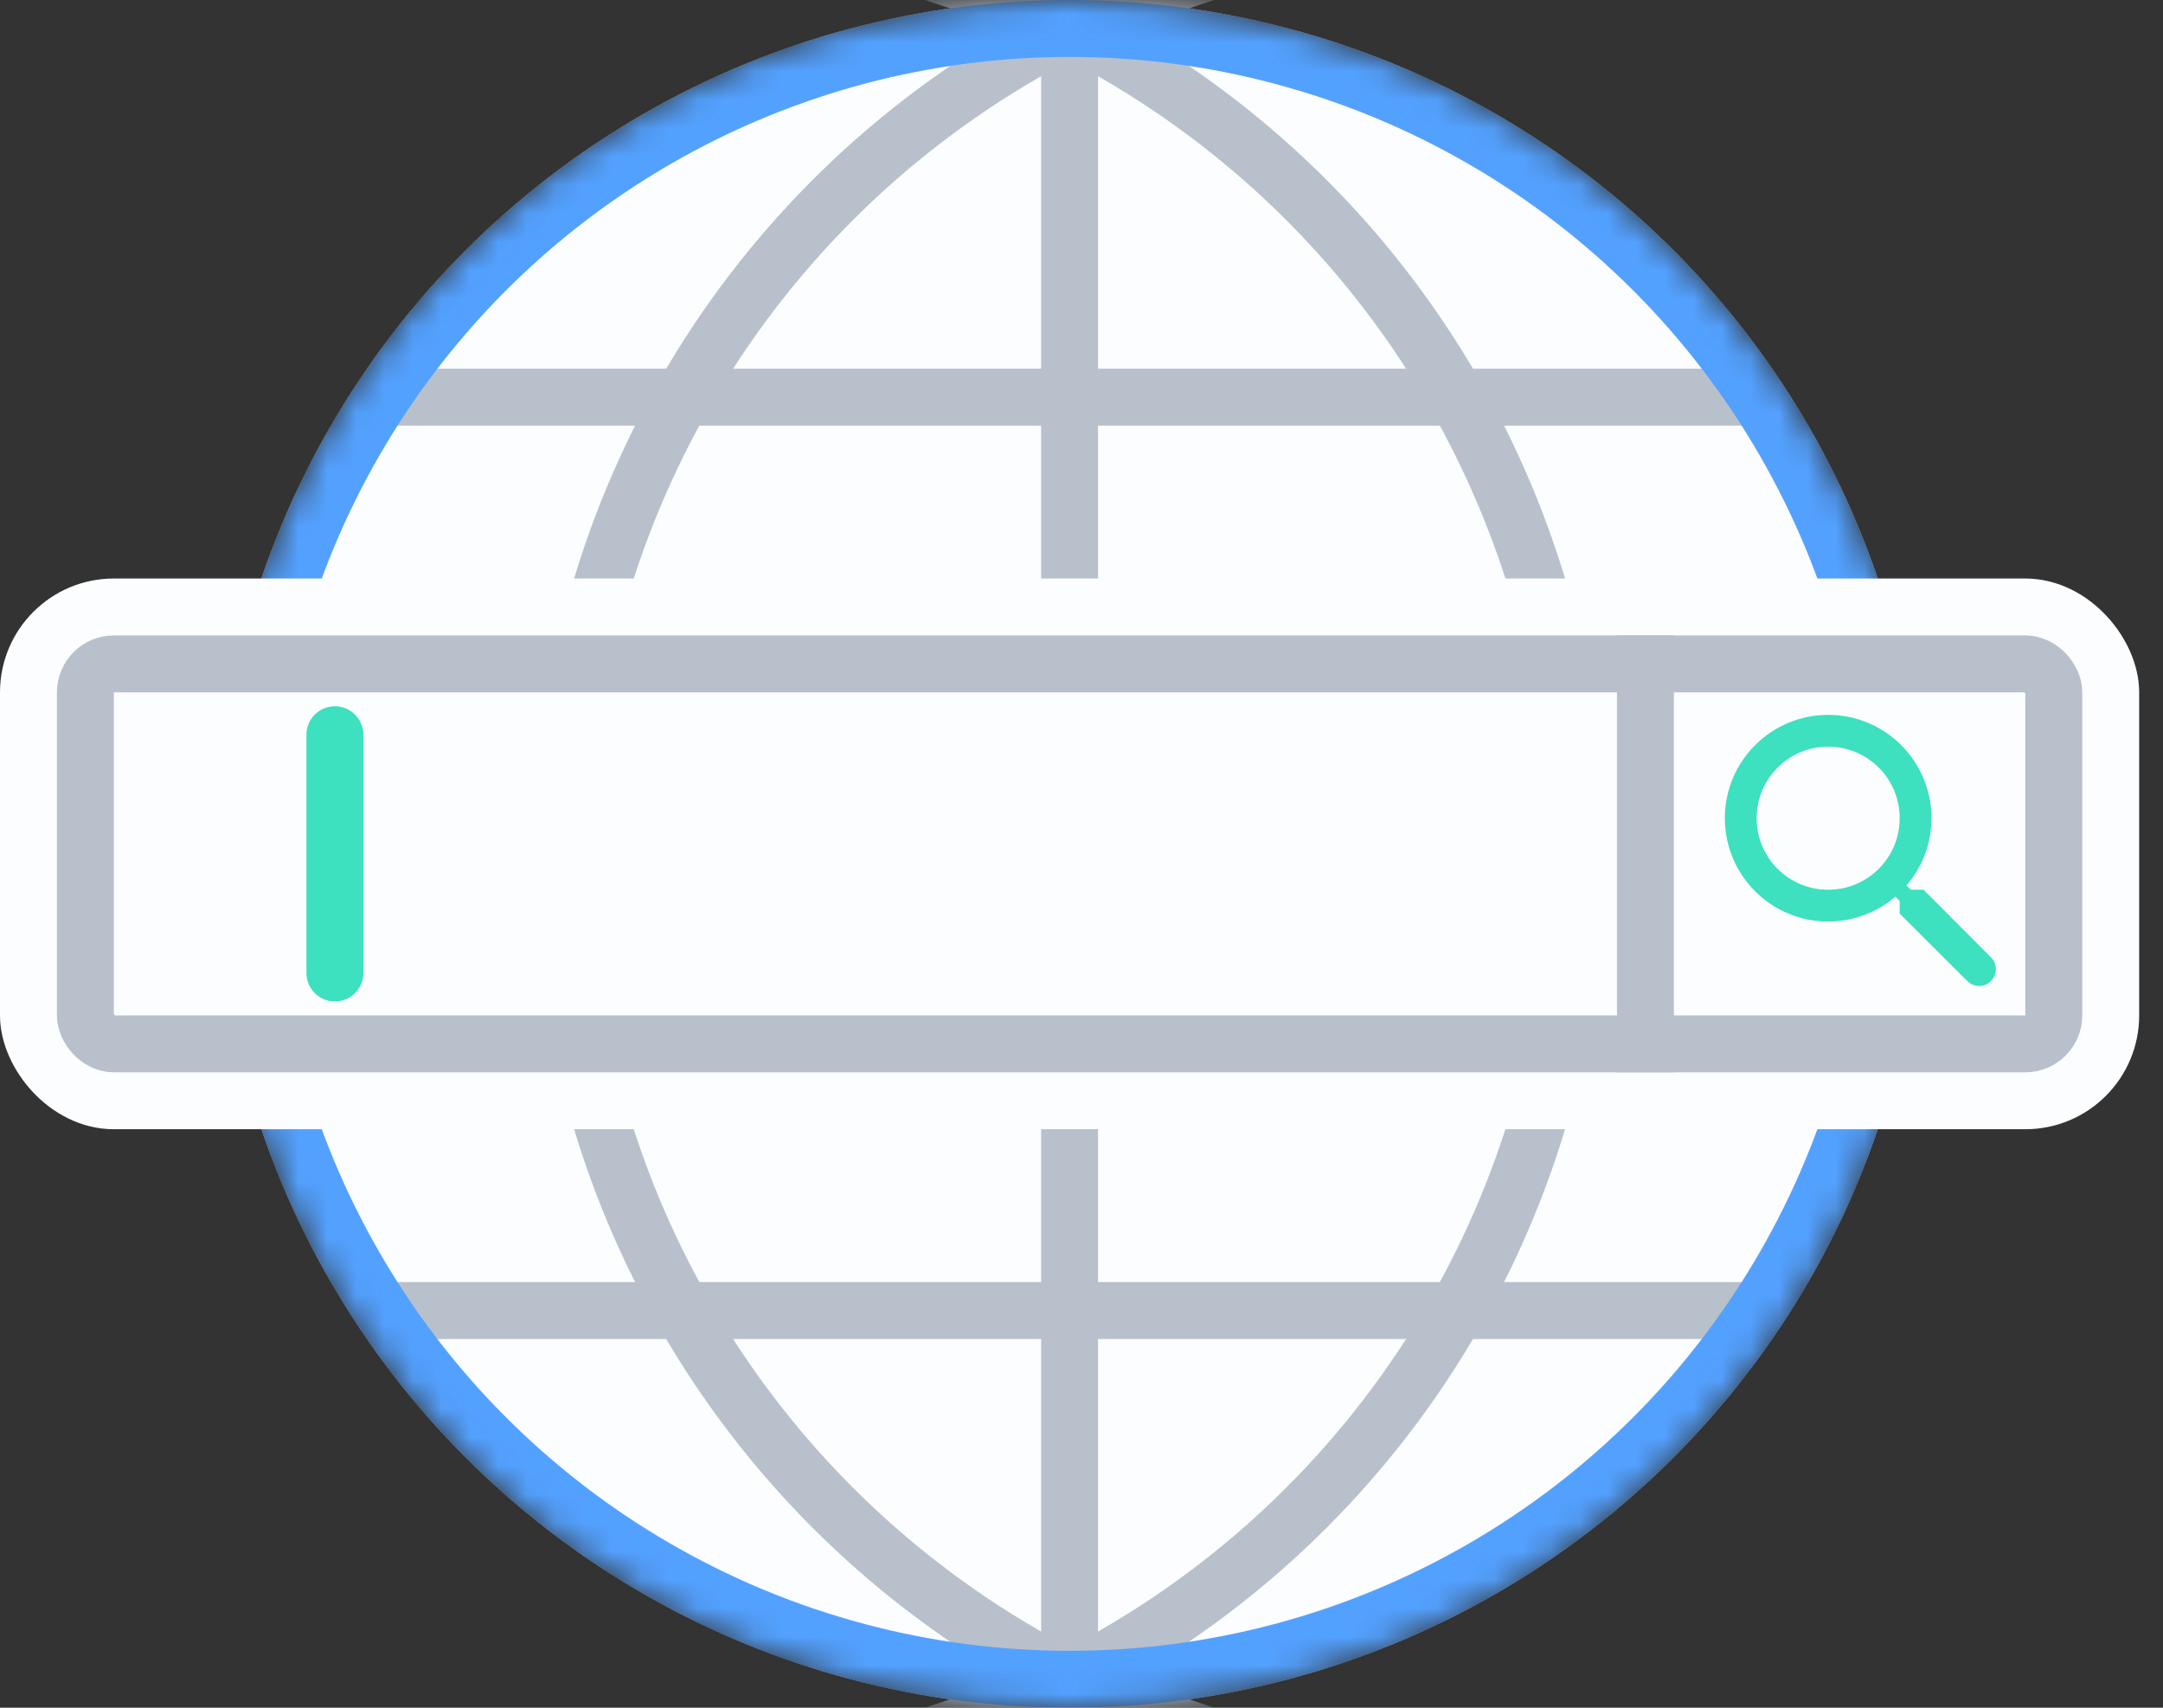 <svg width="76" height="60" viewBox="0 0 76 60" fill="none" xmlns="http://www.w3.org/2000/svg">
<rect x="0" y="0" width="76" height="60" fill="#333333" stroke="none"/>
<mask id="mask0" mask-type="alpha" maskUnits="userSpaceOnUse" x="7" y="0" width="61" height="60">
<circle cx="37.581" cy="30" r="30" fill="#FCFDFF"/>
</mask>
<g mask="url(#mask0)">
<circle cx="37.581" cy="30" r="30" fill="#FCFDFF"/>
<circle cx="52.233" cy="30" r="32.488" stroke="#B8C0CC" stroke-width="2"/>
<circle cx="22.93" cy="30" r="32.488" stroke="#B8C0CC" stroke-width="2"/>
<path d="M37.581 0V60" stroke="#B8C0CC" stroke-width="2"/>
<path d="M62 13.954L13.163 13.954" stroke="#B8C0CC" stroke-width="2"/>
<path d="M62 46.046L13.163 46.046" stroke="#B8C0CC" stroke-width="2"/>
<circle cx="37.581" cy="30" r="29" stroke="#53A1FF" stroke-width="2"/>
</g>
<rect x="1" y="21.326" width="73.163" height="17.349" rx="3" fill="#FCFDFF" stroke="#FCFDFF" stroke-width="2"/>
<rect x="3" y="23.326" width="69.163" height="13.349" rx="1" fill="#FCFDFF" stroke="#B8C0CC" stroke-width="2"/>
<path d="M57.814 22.326V37.675" stroke="#B8C0CC" stroke-width="2"/>
<path d="M11.767 25.814V34.186" stroke="#3DE0BF" stroke-width="2" stroke-linecap="round"/>
<path d="M67.585 31.26H67.144L66.988 31.109C67.535 30.473 67.865 29.646 67.865 28.747C67.865 26.742 66.24 25.117 64.235 25.117C62.23 25.117 60.605 26.742 60.605 28.747C60.605 30.752 62.23 32.377 64.235 32.377C65.134 32.377 65.96 32.047 66.597 31.5L66.748 31.657V32.098L69.124 34.469C69.354 34.698 69.726 34.698 69.956 34.468C70.186 34.239 70.186 33.866 69.957 33.636L67.585 31.26ZM64.235 31.26C62.844 31.26 61.722 30.137 61.722 28.747C61.722 27.356 62.844 26.234 64.235 26.234C65.625 26.234 66.748 27.356 66.748 28.747C66.748 30.137 65.625 31.26 64.235 31.26Z" fill="#3DE0BF"/>
</svg>
